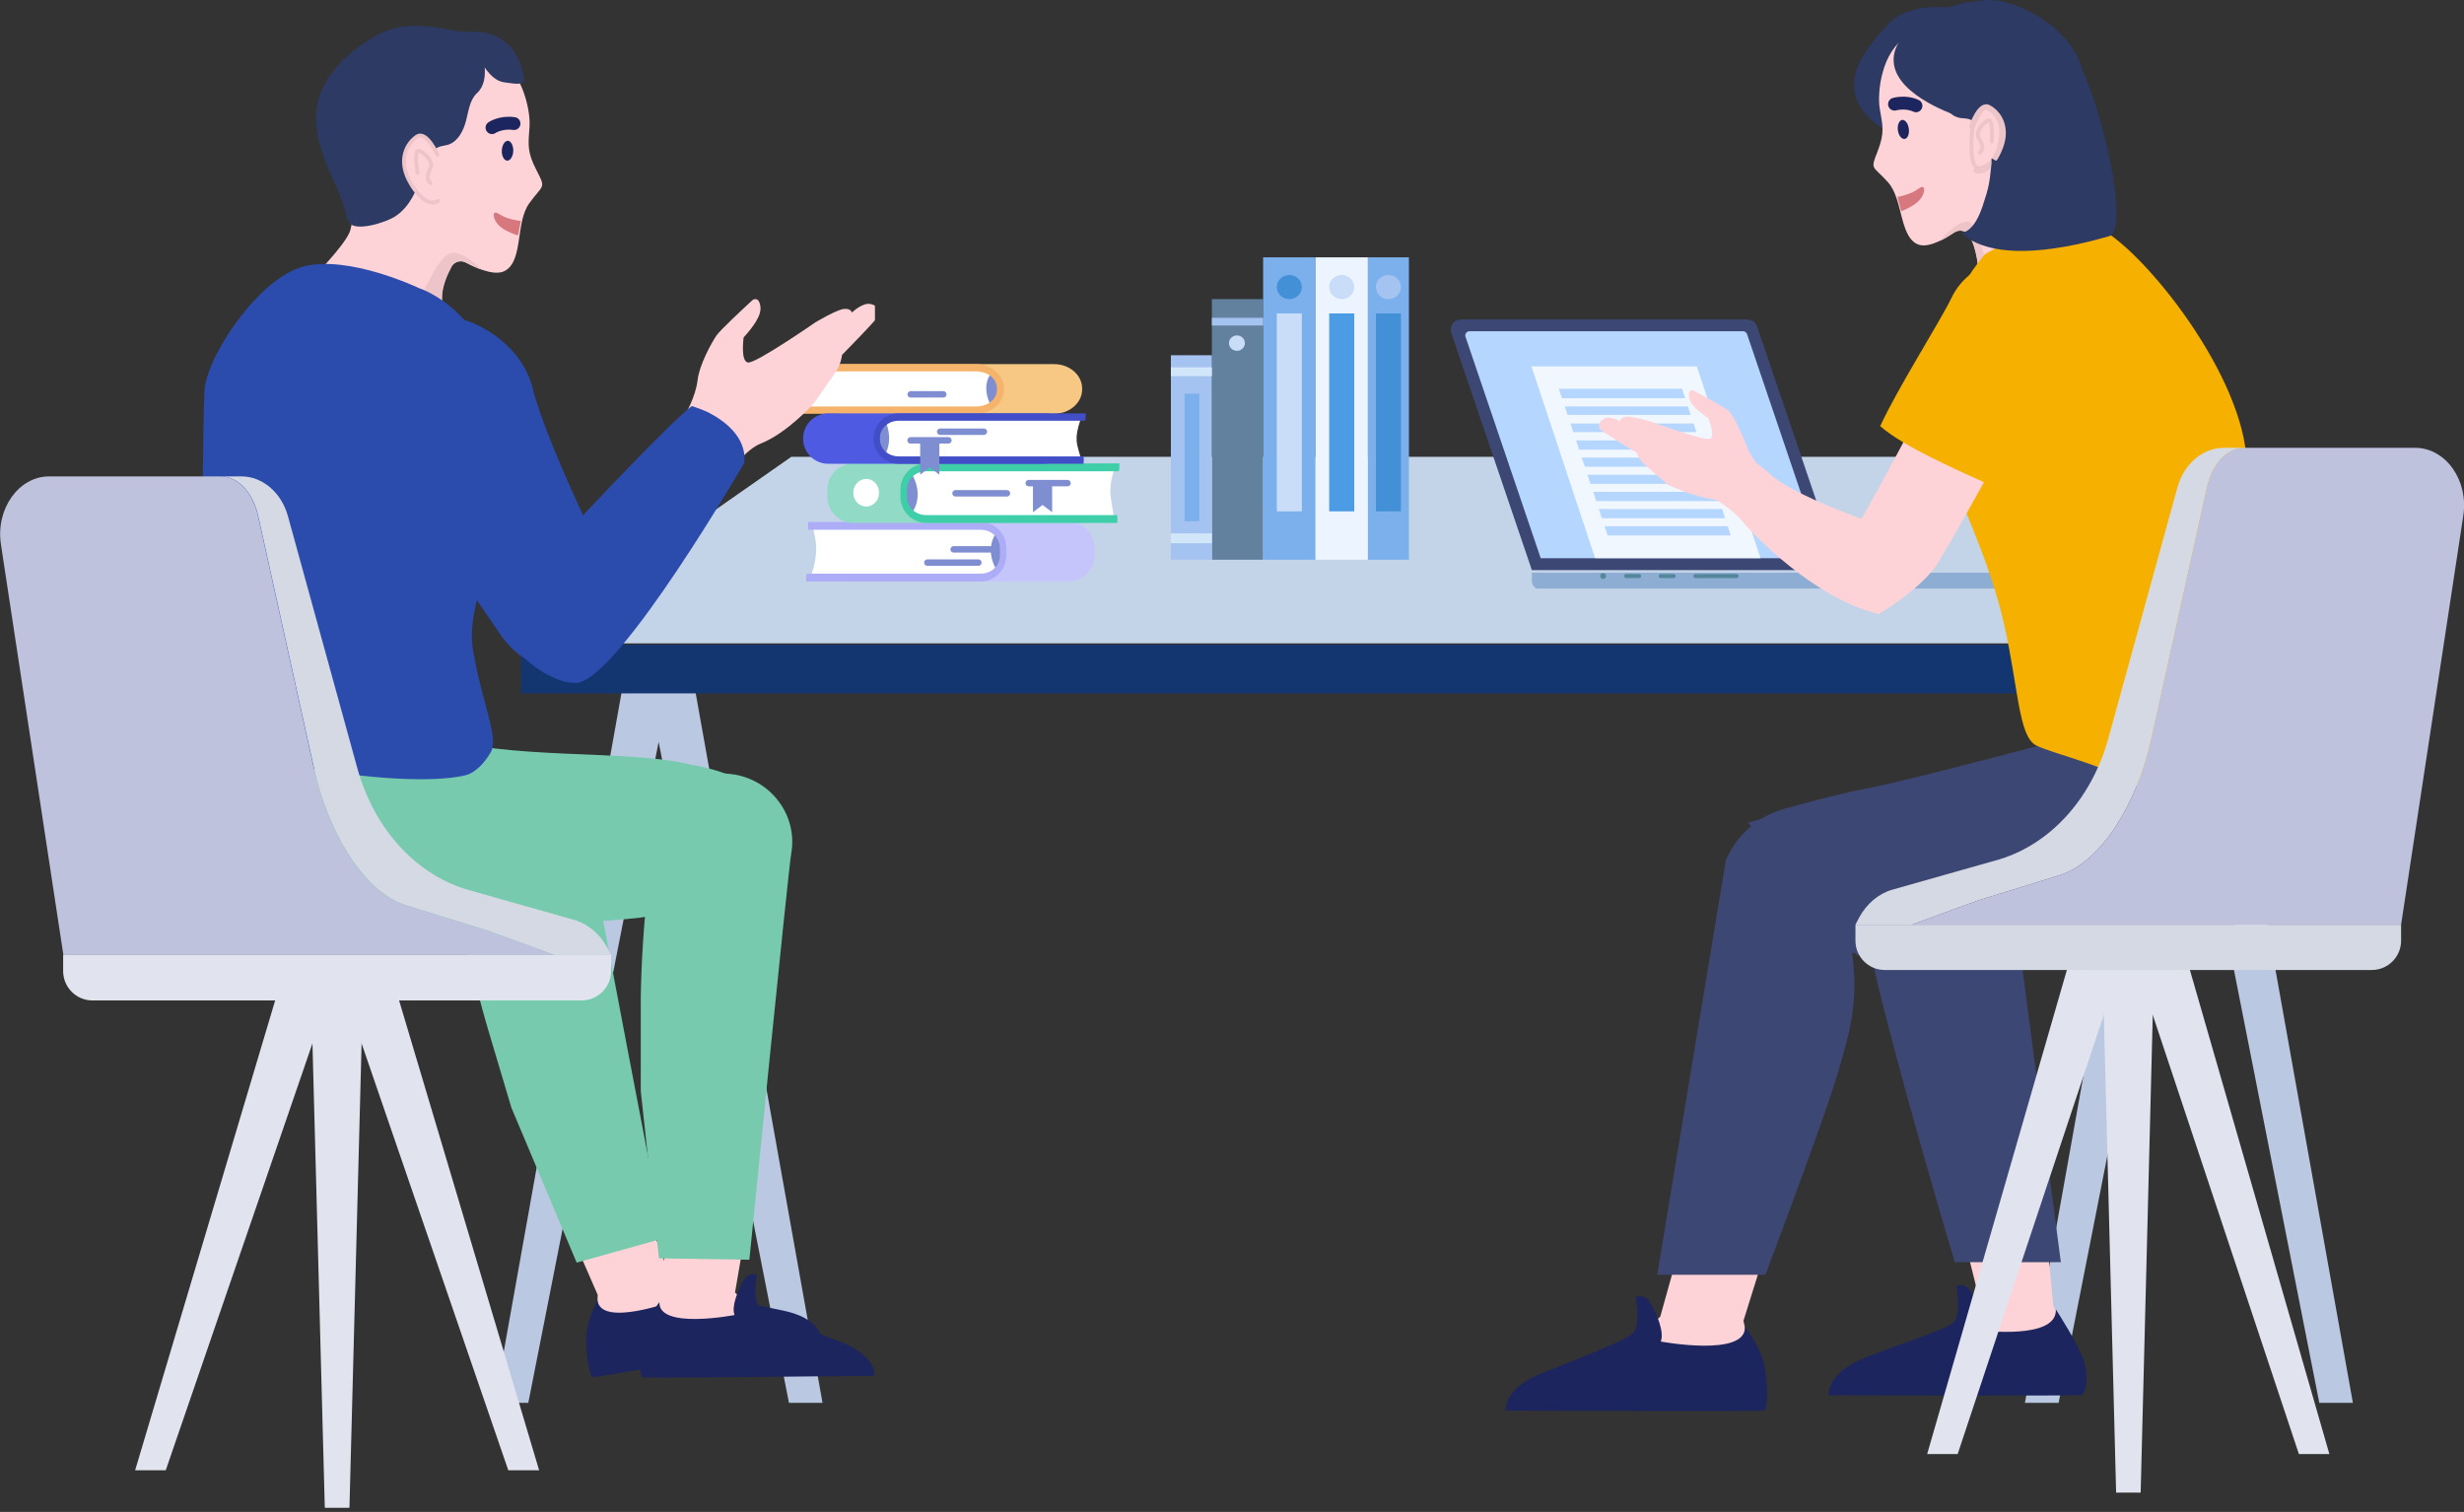 <svg width="383" height="235" viewBox="0 0 383 235" fill="none" xmlns="http://www.w3.org/2000/svg">
<rect x="0" y="0" width="383" height="235" fill="#333333" stroke="none"/>
<path d="M127.855 218.046H122.636L102.377 115.313L82.118 218.046H76.879L97.898 100.458H106.836L127.855 218.046Z" fill="#BAC8E2"/>
<path d="M365.729 218.046H360.51L340.251 115.313L319.992 218.046H314.753L335.772 100.458H344.71L365.729 218.046Z" fill="#BAC8E2"/>
<path d="M80.988 107.772H361V103.992V100.211H80.988L80.988 103.992L80.988 107.772Z" fill="#133671"/>
<path d="M123 71L81.5 100H353L314 71H123Z" fill="#C3D4E8"/>
<path d="M285.982 88.609H238.109L225.575 51.728C225.226 50.7 226.007 49.653 227.116 49.653H271.579C272.278 49.653 272.894 50.084 273.12 50.741L285.982 88.609Z" fill="#3D4773"/>
<path d="M283.373 86.76H239.485L227.794 52.344C227.651 51.913 227.979 51.481 228.431 51.481H270.922C271.209 51.481 271.456 51.666 271.559 51.933L283.373 86.76Z" fill="#B5D7FF"/>
<path d="M319.74 91.485H239.054C238.54 91.485 238.109 90.93 238.109 90.252V89.02H319.74C320.254 89.02 320.686 89.574 320.686 90.252C320.686 90.93 320.254 91.485 319.74 91.485Z" fill="#8DADD3"/>
<path d="M254.792 89.842H252.758C252.594 89.842 252.45 89.698 252.45 89.533C252.45 89.369 252.594 89.225 252.758 89.225H254.792C254.957 89.225 255.101 89.369 255.101 89.533C255.101 89.698 254.957 89.842 254.792 89.842Z" fill="#54879C"/>
<path d="M248.731 89.533C248.731 88.938 249.656 88.938 249.656 89.533C249.656 90.129 248.731 90.129 248.731 89.533Z" fill="#54879C"/>
<path d="M260.155 89.842H258.121C257.957 89.842 257.813 89.698 257.813 89.533C257.813 89.369 257.957 89.225 258.121 89.225H260.155C260.32 89.225 260.463 89.369 260.463 89.533C260.463 89.698 260.34 89.842 260.155 89.842Z" fill="#54879C"/>
<path d="M269.956 89.842H263.504C263.34 89.842 263.196 89.698 263.196 89.533C263.196 89.369 263.34 89.225 263.504 89.225H269.956C270.12 89.225 270.264 89.369 270.264 89.533C270.264 89.698 270.12 89.842 269.956 89.842Z" fill="#54879C"/>
<g opacity="0.81">
<path d="M273.654 86.76H247.95L238.047 56.947H263.751L273.654 86.76Z" fill="white"/>
<path d="M261.45 60.419L261.943 61.898H242.793L242.3 60.419H261.45Z" fill="#B5D7FF"/>
<path d="M262.353 63.172L262.805 64.487H243.656L243.225 63.172H262.353Z" fill="#B5D7FF"/>
<path d="M263.258 65.823L263.689 67.158H244.54L244.108 65.823H263.258Z" fill="#B5D7FF"/>
<path d="M264.121 68.453L264.594 69.891H245.444L244.972 68.453H264.121Z" fill="#B5D7FF"/>
<path d="M265.004 71.124L265.477 72.541H246.348L245.855 71.124H265.004Z" fill="#B5D7FF"/>
<path d="M265.888 73.795L266.36 75.212H247.231L246.759 73.795H265.888Z" fill="#B5D7FF"/>
<path d="M266.771 76.445L267.264 77.883H248.115L247.642 76.445H266.771Z" fill="#B5D7FF"/>
<path d="M267.675 79.116L268.148 80.555H248.998L248.526 79.116H267.675Z" fill="#B5D7FF"/>
<path d="M268.559 81.787L269.031 83.225H249.882L249.409 81.787H268.559Z" fill="#B5D7FF"/>
</g>
<path d="M130.664 57.544C130.567 57.21 130.65 56.596 130.65 56.596H163.855C166.258 56.596 168.207 58.294 168.207 60.389V60.517C168.207 62.611 166.258 64.309 163.855 64.309H130.284C130.284 64.309 130.263 63.674 130.38 63.361L130.664 57.544Z" fill="#F7C883"/>
<path d="M154.965 60.389V60.517C154.965 62.085 153.501 63.361 151.703 63.361H124.898C126.076 60.219 125.504 59.692 124.879 57.544H151.705C153.505 57.544 154.967 58.82 154.967 60.389H154.965Z" fill="white"/>
<path d="M141.556 61.295H146.627" stroke="#7F8ED0" stroke-linecap="round" stroke-linejoin="round"/>
<path d="M154.085 58.018C154.085 58.018 152.379 59.744 154.002 63.022L155.716 60.42L154.9 58.352L154.084 58.018H154.085Z" fill="#7F8ED0"/>
<path d="M151.702 63.181C153.501 63.181 154.964 62.087 154.964 60.517V60.389C154.964 58.82 153.5 57.725 151.702 57.725H124.38C124.283 57.392 124.366 56.596 124.366 56.596H151.702C154.105 56.596 156.053 58.294 156.053 60.389V60.517C156.053 62.611 154.105 64.309 151.702 64.309H124.001C124.001 64.309 123.981 63.493 124.098 63.18H151.703L151.702 63.181Z" fill="#F6B36B"/>
<path d="M131.423 82.143C131.333 81.783 131.409 81.121 131.409 81.121H166.158C168.367 81.121 170.158 82.951 170.158 85.209V86.29C170.158 88.546 168.367 90.376 166.158 90.376H131.074C131.074 90.376 131.055 89.693 131.162 89.354L131.423 82.141V82.143Z" fill="#C5C5FC"/>
<path d="M155.426 85.209V86.29C155.426 87.979 154.079 89.356 152.426 89.356H126.121C127.203 85.968 126.956 84.457 126.382 82.143H152.426C154.081 82.143 155.426 83.519 155.426 85.209Z" fill="white"/>
<path d="M155.14 82.468C155.14 82.468 152.677 84.925 155.014 88.801L156.117 86.186L155.367 83.013L155.14 82.466V82.468Z" fill="#7F8ED0"/>
<path d="M152.424 89.162C154.078 89.162 155.423 87.981 155.423 86.292V85.211C155.423 83.52 154.077 82.34 152.424 82.34H125.645C125.555 81.981 125.631 81.123 125.631 81.123H152.424C154.633 81.123 156.424 82.952 156.424 85.211V86.292C156.424 88.548 154.633 90.378 152.424 90.378H125.296C125.296 90.378 125.277 89.499 125.384 89.162H152.424Z" fill="#ADADF7"/>
<path d="M154.015 85.387H148.233" stroke="#7F8ED0" stroke-linecap="round" stroke-linejoin="round"/>
<path d="M152.073 87.445H144.149" stroke="#7F8ED0" stroke-linecap="round" stroke-linejoin="round"/>
<path d="M167.773 80.261C167.863 80.621 167.785 81.283 167.785 81.283H132.668C130.422 81.283 128.604 79.454 128.604 77.197V76.116C128.604 73.86 130.424 72.028 132.668 72.028H168.128C168.128 72.028 168.148 72.713 168.038 73.05L167.773 80.263V80.261Z" fill="#91DAC5"/>
<path d="M132.636 76.583C132.636 75.397 133.533 74.435 134.638 74.435C135.743 74.435 136.64 75.397 136.64 76.583C136.64 77.769 135.743 78.731 134.638 78.731C133.533 78.731 132.636 77.769 132.636 76.583Z" fill="white"/>
<path d="M140.975 77.197V76.116C140.975 74.425 142.343 73.05 144.025 73.05H173.162C172.062 76.438 172.856 77.951 173.113 80.263H144.025C142.343 80.263 140.975 78.888 140.975 77.197Z" fill="white"/>
<path d="M141.704 79.751C141.704 79.751 143.923 77.201 141.548 73.325L140.179 76.218L140.941 79.39L141.704 79.751Z" fill="#7F8ED0"/>
<path d="M144.025 73.244C142.343 73.244 140.975 74.425 140.975 76.115V77.195C140.975 78.885 142.343 80.066 144.025 80.066H173.644C173.734 80.426 173.658 81.283 173.658 81.283H144.025C141.779 81.283 139.958 79.454 139.958 77.197V76.116C139.958 73.86 141.779 72.028 144.025 72.028H173.999C173.999 72.028 174.018 72.907 173.909 73.246H144.025V73.244Z" fill="#3ECEA8"/>
<path d="M148.524 76.675H156.515" stroke="#7F8ED0" stroke-linecap="round" stroke-linejoin="round"/>
<path d="M159.903 75.093H165.932" stroke="#7F8ED0" stroke-linecap="round" stroke-linejoin="round"/>
<path d="M160.56 79.615L162.052 78.487L163.542 79.615V75.1H160.56V79.615Z" fill="#7F8ED0"/>
<path d="M162.753 71.122C162.841 71.461 162.767 72.085 162.767 72.085H128.761C126.595 72.085 124.838 70.361 124.838 68.234V68.103C124.838 65.976 126.595 64.252 128.761 64.252H163.095C163.095 64.252 163.114 64.897 163.009 65.215L162.753 71.122Z" fill="#4D5AE1"/>
<path d="M136.776 68.234V68.103C136.776 66.51 138.097 65.215 139.719 65.215H167.953C166.893 68.406 167.407 68.942 167.97 71.122H139.717C138.095 71.122 136.774 69.827 136.774 68.234H136.776Z" fill="white"/>
<path d="M137.567 70.641C137.567 70.641 139.013 68.54 137.548 65.212L136.096 68.201L136.831 70.302L137.566 70.641H137.567Z" fill="#7F8ED0"/>
<path d="M139.716 65.398C138.095 65.398 136.774 66.51 136.774 68.103V68.234C136.774 69.827 138.095 70.939 139.716 70.939H168.418C168.506 71.278 168.43 72.085 168.43 72.085H139.716C137.55 72.085 135.793 70.361 135.793 68.234V68.103C135.793 65.976 137.55 64.252 139.716 64.252H168.76C168.76 64.252 168.779 65.08 168.673 65.398H139.718H139.716Z" fill="#414EC7"/>
<path d="M146.139 67.1H152.934" stroke="#7F8ED0" stroke-linecap="round" stroke-linejoin="round"/>
<path d="M143.031 73.785L144.523 72.637L146.013 73.785V68.444H143.031V73.785Z" fill="#7F8ED0"/>
<path d="M141.539 68.444H147.42" stroke="#7F8ED0" stroke-linecap="round" stroke-linejoin="round"/>
<g clip-path="url(#clip0_1494_7726)">
<path d="M196.34 46.495H188.373V87H196.34V46.495Z" fill="#62819E"/>
<path d="M204.483 40H196.34V87H204.483V40Z" fill="#7CB0ED"/>
<path d="M188.373 55.211H182V87H188.373V55.211Z" fill="#A5C3F0"/>
<path d="M196.34 49.4H188.373V50.596H196.34V49.4Z" fill="#A5C3F0"/>
<path d="M188.373 57.091H182V58.458H188.373V57.091Z" fill="#D2E6F9"/>
<path d="M188.373 82.898H182V84.436H188.373V82.898Z" fill="#D2E6F9"/>
<path d="M192.268 54.527C192.952 54.527 193.507 53.992 193.507 53.331C193.507 52.67 192.952 52.135 192.268 52.135C191.584 52.135 191.029 52.67 191.029 53.331C191.029 53.992 191.584 54.527 192.268 54.527Z" fill="#C9DCF8"/>
<path d="M186.426 61.193H184.125V81.018H186.426V61.193Z" fill="#7CB0ED"/>
<path d="M200.412 46.495C201.487 46.495 202.359 45.653 202.359 44.615C202.359 43.576 201.487 42.735 200.412 42.735C199.336 42.735 198.464 43.576 198.464 44.615C198.464 45.653 199.336 46.495 200.412 46.495Z" fill="#4490D7"/>
<path d="M202.359 48.716H198.464V79.48H202.359V48.716Z" fill="#C9DCF8"/>
<path d="M212.627 40H204.483V87H212.627V40Z" fill="#ECF4FF"/>
<path d="M208.555 46.495C209.63 46.495 210.502 45.653 210.502 44.615C210.502 43.576 209.63 42.735 208.555 42.735C207.479 42.735 206.607 43.576 206.607 44.615C206.607 45.653 207.479 46.495 208.555 46.495Z" fill="#C9DCF8"/>
<path d="M210.502 48.716H206.607V79.48H210.502V48.716Z" fill="#4C9CE5"/>
<path d="M219 40H212.627V87H219V40Z" fill="#7CB0ED"/>
<path d="M215.814 46.495C216.889 46.495 217.761 45.653 217.761 44.615C217.761 43.576 216.889 42.735 215.814 42.735C214.738 42.735 213.866 43.576 213.866 44.615C213.866 45.653 214.738 46.495 215.814 46.495Z" fill="#A5C3F0"/>
<path d="M217.761 48.716H213.866V79.48H217.761V48.716Z" fill="#4490D7"/>
</g>
<g clip-path="url(#clip1_1494_7726)">
<path d="M307.889 202.884L303.778 186.326L317.704 187.623L319.148 202.884L323.074 211.441L298.963 211.478L307.889 202.884Z" fill="#FDD3D7"/>
<path d="M319.556 203.514C319.556 203.514 323.074 208.922 323.926 211.552C324.741 214.182 324.185 216.738 323.444 216.849C322.704 216.961 284.222 216.886 284.222 216.886C284.222 216.886 283.741 213.441 290.074 210.96C296.407 208.478 301.852 206.848 303.444 205.699C305.037 204.551 304.074 199.921 304.074 199.921C304.074 199.921 305.482 199.217 306.407 200.81C307.37 202.403 308.593 205.329 308 206.811C307.963 206.774 319.815 208.292 319.556 203.514Z" fill="#1C255D"/>
<path d="M297.63 124.205C297.63 124.205 289.482 128.391 288.889 136.466C288.296 144.505 303.852 196.179 303.852 196.179H320.334L313.741 145.801L317.556 140.763L297.63 124.205Z" fill="#3D4773"/>
<path d="M279.963 77.864L274.185 73.382C274.185 73.382 272.334 71.493 271.593 69.567C270.852 67.64 269.482 64.566 268.704 63.862C268.074 63.306 264.593 61.417 263.297 60.713C263 60.565 262.63 60.713 262.556 61.047C262.482 61.417 262.482 61.936 262.815 62.529C263.445 63.677 265.519 64.973 265.519 64.973C265.519 64.973 266.704 67.863 265.778 68.196C264.852 68.567 256.519 65.492 256.519 65.492C256.519 65.492 253.482 64.603 252.63 64.788C251.778 64.973 251.852 65.492 251.852 65.492C251.852 65.492 250.185 64.529 249.297 65.084C248.408 65.603 248.482 66.233 248.667 66.64C248.889 67.048 254.371 70.344 254.371 70.344C254.371 70.344 254.741 71.419 255.704 72.271C256.667 73.123 259.26 75.345 259.26 75.345C259.26 75.345 263.371 77.309 266.889 77.716C270.408 78.124 277.445 85.347 277.445 85.347L279.963 77.864Z" fill="#FDD3D7"/>
<path d="M302.815 1.148C302.815 1.148 296.63 0.407 293.593 3.667C290.555 6.927 285 12.743 290.555 18.336C296.111 23.93 302.815 19.818 302.815 19.818V1.148Z" fill="#2C3A64"/>
<path d="M293.445 28.301C295.815 30.931 295.222 36.599 298 37.932C298.926 38.377 300.148 38.08 301.482 37.45C302.222 37.117 303 36.636 303.778 36.117C304.519 35.635 305.519 35.821 306.037 36.561C306.037 36.561 306.037 36.561 306.037 36.599C308.408 40.081 307.556 49.823 307.556 49.823L310.926 48.637L326 43.303C326 43.303 322.704 36.747 321.889 34.598C321.334 33.191 319.408 24.782 319.148 22.263C321.815 17.744 321.185 10.409 317.741 5.89C312.556 -0.963 300.148 3.741 296.371 5.779C292.556 7.816 291.741 14.262 292.185 16.892C292.63 19.522 293 20.559 291.852 23.522C290.667 26.486 291.074 25.671 293.445 28.301Z" fill="#FDD3D7"/>
<path d="M295.518 32.82C296.11 32.597 296.812 32.272 297.509 31.817C299.179 30.716 299.285 29.235 298.91 29.077C298.533 28.913 298.046 29.622 296.939 30.034C296.176 30.324 295.526 30.5 294.929 30.617L295.52 32.826L295.518 32.82Z" fill="#D7777E"/>
<path d="M295 20.226C295.111 21.04 295.556 21.633 296.037 21.596C296.519 21.559 296.815 20.818 296.704 20.003C296.593 19.188 296.148 18.596 295.667 18.633C295.222 18.707 294.889 19.41 295 20.226Z" fill="#1C255D"/>
<path d="M301.519 37.45C302.259 37.117 303.037 36.636 303.815 36.117C304.556 35.635 305.556 35.821 306.074 36.561C306.074 36.561 306.074 36.561 306.074 36.598C308.444 40.081 307.593 49.823 307.593 49.823L310.963 48.637C310.37 47.563 307.63 34.487 305.889 34.45C304.037 34.376 301.63 37.265 301.519 37.45Z" fill="#EDC5C9"/>
<path d="M297.815 16.447C297.815 16.447 296.444 15.706 294.481 16.188" stroke="#1C255D" stroke-width="2" stroke-miterlimit="10" stroke-linecap="round" stroke-linejoin="round"/>
<path d="M300.037 1.778C302.111 1.482 304.111 0.63 306.185 0.296C307.63 0.074 309.148 -0.111 310.593 0.111C311.963 0.296 313.259 0.778 314.518 1.334C318.63 3.223 322.518 6.408 323.63 10.78C324.37 13.78 323.741 16.966 322.852 19.929C322.444 21.3 321.963 22.67 321.556 24.041C321.37 24.708 321.148 25.412 321 26.115C320.852 26.745 320.074 27.375 319.518 27.634C317.815 28.338 315 28.857 313.667 28.19C311.259 26.967 309.852 24.411 308.778 21.892C308.185 20.485 307.407 18.855 305.926 18.484C305.481 18.373 305 18.41 304.518 18.299C303.037 17.966 302.111 16.521 301.556 15.114C301 13.706 300.593 12.15 299.481 11.113" fill="#2C3A64"/>
<path d="M308.705 16.775L308.705 16.775L308.713 16.777C309.731 17 311.316 18.548 311.035 21.081C310.889 22.399 310.608 23.563 310.089 24.444C309.577 25.313 308.833 25.912 307.723 26.117C307.498 26.158 307.333 26.112 307.199 26.015C307.054 25.91 306.921 25.727 306.807 25.458C306.577 24.916 306.468 24.127 306.434 23.288C306.4 22.456 306.439 21.608 306.488 20.965C306.513 20.644 306.539 20.375 306.559 20.187C306.569 20.093 306.578 20.02 306.584 19.97L306.59 19.926L306.593 19.917C306.602 19.891 306.616 19.853 306.635 19.804C306.672 19.707 306.726 19.568 306.794 19.401C306.932 19.067 307.127 18.628 307.357 18.2C307.588 17.769 307.847 17.366 308.107 17.093C308.382 16.805 308.577 16.743 308.705 16.775Z" fill="#FDD3D7" stroke="#EDC5C9" stroke-width="0.6"/>
<path d="M306.371 19.67C306.371 19.67 307.63 15.78 309.185 16.632C310.778 17.484 312.259 19.744 311.037 22.93C309.815 26.115 308.074 27.152 307 26.523" stroke="#EDC5C9" stroke-width="0.6" stroke-miterlimit="10" stroke-linecap="round" stroke-linejoin="round"/>
<path d="M309.593 22.003C309.593 22.003 309.926 18.114 308.889 18.781C307.852 19.448 307.148 20.707 307.518 21.374C307.889 22.041 308.555 22.93 307.778 23.707" stroke="#EDC5C9" stroke-width="0.6" stroke-miterlimit="10" stroke-linecap="round" stroke-linejoin="round"/>
<path d="M258.074 204.625L262.185 189.882H275.815L271 205.292L272.889 213.849L249.148 213.182L258.074 204.625Z" fill="#FDD3D7"/>
<path d="M271.222 206.218C271.222 206.218 273.148 208.663 274 211.293C274.815 213.923 274.926 219.146 274.185 219.257C273.445 219.368 234.037 219.257 234.037 219.257C234.037 219.257 233.556 215.812 239.889 213.33C246.259 210.848 252 208.552 253.593 207.403C255.185 206.255 254.222 201.625 254.222 201.625C254.222 201.625 255.63 200.921 256.556 202.514C257.482 204.107 258.741 207.033 258.148 208.515C258.148 208.515 271.482 210.997 271.222 206.218Z" fill="#1C255D"/>
<path d="M268.259 133.688C269.963 129.761 273.334 126.798 277.445 125.687C281.593 124.538 286.741 123.168 290.074 122.575C296.371 121.39 321.667 114.648 321.667 114.648C321.667 114.648 334.185 125.242 353.667 124.538C353.667 124.538 354.704 138.763 345.593 144.023C336.704 149.135 290.259 148.172 287.889 148.098C288.889 155.914 287.556 160.248 285.704 166.656C283.741 173.509 274.408 198.143 274.408 198.143H257.593L268.259 133.688Z" fill="#3D4773"/>
<path d="M355.778 118.056C355.778 118.056 355.518 139.096 346.407 144.356C337.296 149.616 288.592 148.431 288.592 148.431L271.704 127.872C271.704 127.872 284.593 124.057 290.852 122.871C297.148 121.686 322.444 114.944 322.444 114.944C322.444 114.944 336.296 118.723 355.778 118.056Z" fill="#3D4773"/>
<path d="M316.518 115.87C319.296 117.241 328.111 119.13 332.593 122.501C337.074 125.835 352.259 122.242 356.185 118.797C360.148 115.389 356.555 115.907 355.185 111.536C353.815 107.202 351.074 83.569 349 69.493C346.926 55.416 331.185 36.672 325.111 34.931C319.037 33.191 308.518 39.525 308.518 39.525C297.481 52.712 301.518 67.9 303.259 73.345C303.407 73.827 303.555 74.234 303.63 74.53C304.185 76.271 305.333 78.864 306.593 82.05C308.296 86.273 310.259 91.496 311.518 97.052C313.741 106.869 313.741 114.5 316.518 115.87Z" fill="#F6B100"/>
<path d="M299.519 82.458C299.519 82.458 298.556 81.235 296.852 82.902C296.852 82.902 296.778 81.606 295.222 82.68C295.222 82.68 279.556 77.716 275.111 73.678C270.667 69.641 269.482 70.641 269.482 70.641C269.482 70.641 264.741 73.752 266.222 77.346C266.222 77.346 269.333 79.161 270.815 81.013C272.296 82.865 282.037 93.089 292 95.423L297.778 89.755L299.519 82.458Z" fill="#FDD3D7"/>
<path d="M301.519 2.297C301.519 2.297 293.815 4.593 294.37 9.816C294.926 15.04 304.37 18.04 304.37 18.04L301.519 2.297Z" fill="#2C3A64"/>
<path d="M289.111 80.939C287.852 82.458 292.037 95.423 292.037 95.423C292.037 95.423 297.296 92.422 300.519 88.533C301.889 86.903 311.296 69.641 313.445 65.825C308.519 63.603 304.222 60.232 301.482 57.824C299.37 62.417 289.778 80.161 289.111 80.939Z" fill="#FDD3D7"/>
<path d="M327.874 36.696C331.19 35.759 326.492 15.241 322.692 9L318.892 18.362L310.255 24.993L309.564 24.603V25.383C309.219 28.504 309.219 28.894 308.182 32.015C306.369 37.473 304.036 35.525 305.418 36.696C311.637 41.376 324.557 37.632 327.874 36.696Z" fill="#2C3A64"/>
<path d="M315.815 39.599C315.815 39.599 306.63 39.303 303.296 46.378C301.667 49.786 294.852 60.528 292.259 66.233C295.852 69.418 304.111 73.012 310.556 75.938C314.444 69.011 319.037 60.528 324.519 59.676C324.519 59.676 330.333 45.748 315.815 39.599Z" fill="#F6B100"/>
<path d="M304.296 225.999H299.556L322.296 147.209H330.519L304.296 225.999Z" fill="#E1E4EE"/>
<path d="M357.334 225.999H362.074L339.371 147.209H331.111L357.334 225.999Z" fill="#E1E4EE"/>
<path d="M332.741 232H328.926L326.741 147.209H334.889L332.741 232Z" fill="#E1E4EE"/>
<path d="M288.407 143.727H297.185C297.185 143.727 305.778 140.541 307.481 139.948L320.296 135.985C326.963 133.762 332.333 124.316 334.407 114.796L343.037 75.79C343.852 72.086 346.185 69.604 348.852 69.604H345.666C342.37 69.604 339.444 72.123 338.444 75.79L327.704 114.796C325.074 124.353 318.407 131.54 310.111 133.762L294.148 138.281C292.037 138.874 290.185 140.43 289 142.578L288.407 143.727Z" fill="#D5D9E4"/>
<path d="M307.481 139.948L320.296 135.985C326.963 133.762 332.333 124.316 334.407 114.796L343.037 75.79C343.852 72.086 346.185 69.604 348.852 69.604H372.741H375.407C380.148 69.604 383.741 74.641 382.889 80.161L373.222 143.727H370.963H297.185C297.185 143.727 305.778 140.541 307.481 139.948Z" fill="#BEC2DC"/>
<path d="M292.963 150.765H368.666C371.185 150.765 373.222 148.727 373.222 146.209V143.727H288.407V146.209C288.407 148.727 290.444 150.765 292.963 150.765Z" fill="#D5D9E4"/>
</g>
<g clip-path="url(#clip2_1494_7726)">
<path d="M104.248 198.74L100.567 188.665L88.707 191.639L92.909 201.268L92.537 209.113L113.431 204.986L104.248 198.74Z" fill="#FDD3D7"/>
<path d="M92.872 202.086C92.872 202.086 91.533 204.54 91.199 206.994C90.864 209.448 91.57 214.058 92.24 214.058C92.909 214.058 127.708 208.035 127.708 208.035C127.708 208.035 127.633 204.912 121.648 203.685C115.662 202.458 110.234 201.268 108.635 200.488C107.037 199.707 107.222 195.469 107.222 195.469C107.222 195.469 105.884 195.06 105.289 196.621C104.694 198.183 104.025 200.934 104.769 202.161C104.769 202.198 93.355 206.399 92.872 202.086Z" fill="#1C255D"/>
<path d="M87.295 122.934C89.451 124.569 91.013 127.06 91.347 130.072C91.645 132.526 103.17 192.457 103.17 192.457L89.637 196.249L79.487 172.158L75.807 159.815C75.807 159.815 75.175 157.695 74.282 154.275C72.944 149.07 71.085 140.891 70.193 132.526C69.97 130.555 70.342 128.622 71.122 126.912C71.606 125.834 72.312 124.867 73.13 124.012C74.097 123.008 75.249 122.19 76.588 121.632C80.343 119.997 84.395 120.74 87.295 122.934Z" fill="#77CAAD"/>
<path d="M114.249 200.897L115.848 191.602L103.839 189.26L102.687 201.603L101.014 209.262L122.317 208.518L114.249 200.897Z" fill="#FDD3D7"/>
<path d="M102.501 202.384C102.501 202.384 100.791 204.577 100.047 206.957C99.341 209.299 99.266 214.021 99.936 214.095C100.605 214.206 135.924 213.835 135.924 213.835C135.924 213.835 136.333 210.749 130.608 208.555C124.882 206.399 119.714 204.354 118.265 203.35C116.815 202.347 117.67 198.183 117.67 198.183C117.67 198.183 116.406 197.551 115.588 199.001C114.733 200.45 113.654 203.053 114.175 204.391C114.212 204.391 102.278 206.696 102.501 202.384Z" fill="#1C255D"/>
<path d="M121.127 124.681C122.726 126.874 123.506 129.7 122.986 132.674C122.54 135.128 116.48 195.803 116.48 195.803L102.426 195.58L99.601 169.592V156.692C99.601 156.692 99.564 154.461 99.712 150.966C99.935 145.612 100.493 137.21 102.017 128.956C102.389 126.986 103.281 125.239 104.508 123.826C105.289 122.934 106.219 122.19 107.26 121.595C108.449 120.926 109.825 120.48 111.238 120.294C115.29 119.885 118.971 121.707 121.127 124.681Z" fill="#77CAAD"/>
<path d="M107.483 118.881C97.816 116.353 78.632 118.323 67.032 114.234L65.843 107.207L31.639 115.015L29.743 123.268C29.631 124.681 29.706 126.131 29.928 127.507C29.928 127.507 30.561 141.374 38.703 143.791C46.845 146.244 97.779 143.27 100.53 142.452C107.185 140.519 118.71 142.675 121.424 132.674C124.51 121.186 107.483 118.881 107.483 118.881Z" fill="#77CAAD"/>
<path d="M82.275 31.586C80.119 34.561 81.346 40.36 78.595 42.033C77.703 42.591 76.401 42.442 74.914 41.922C74.096 41.662 73.241 41.253 72.386 40.807C71.568 40.36 70.527 40.695 70.118 41.513V41.55C68.036 45.38 68.817 47.462 68.817 47.462L65.211 46.606L49.075 42.703C49.075 42.703 53.276 38.39 54.28 36.234C54.949 34.821 55.061 30.806 55.024 28.166C51.789 23.816 51.641 16.157 54.689 11.101C59.299 3.442 72.609 6.937 76.773 8.647C80.937 10.357 82.499 16.901 82.313 19.652C82.127 22.403 81.867 23.519 83.391 26.456C84.915 29.393 84.432 28.612 82.275 31.586Z" fill="#FDD3D7"/>
<path d="M79.785 23.444C79.748 24.299 79.339 24.969 78.856 24.969C78.372 24.969 77.963 24.262 78 23.407C78.038 22.552 78.447 21.883 78.93 21.883C79.413 21.883 79.785 22.589 79.785 23.444Z" fill="#1C255D"/>
<path d="M74.952 41.922C74.134 41.662 73.279 41.253 72.424 40.807C71.606 40.361 70.565 40.695 70.156 41.513V41.55C68.074 45.38 68.854 47.462 68.854 47.462L65.248 46.606C65.769 45.417 68.334 39.58 70.118 39.319C72.014 39.022 74.766 41.773 74.952 41.922Z" fill="#EDC5C9"/>
<path d="M76.476 19.838C76.476 19.838 77.814 18.909 79.897 19.206" stroke="#1C255D" stroke-width="2" stroke-miterlimit="10" stroke-linecap="round" stroke-linejoin="round"/>
<path d="M74.133 14.484C72.981 15.562 72.832 17.31 72.423 18.834C72.014 20.358 71.196 21.957 69.709 22.478C69.226 22.626 68.743 22.664 68.296 22.812C66.809 23.37 66.177 25.117 65.731 26.642C64.913 29.319 63.761 32.144 61.381 33.668C60.043 34.523 55.284 36.122 54.206 34.561C53.834 34.04 53.76 32.999 53.574 32.367C53.351 31.661 53.053 30.991 52.793 30.285C52.235 28.91 51.603 27.571 51.008 26.195C49.782 23.221 48.741 20.024 49.224 16.826C49.893 12.179 53.574 8.461 57.626 6.045C58.853 5.301 60.154 4.669 61.53 4.335C63.017 3.963 64.579 3.963 66.103 4.074C68.296 4.186 70.416 4.892 72.609 4.967C72.609 4.967 73.985 4.781 74.468 6.417C74.951 8.052 76.401 12.44 74.133 14.484Z" fill="#2C3A64"/>
<path d="M68.073 24.262C68.073 24.262 66.326 20.619 65.136 21.065C63.947 21.474 62.422 23.407 62.98 26.158C63.575 28.872 64.69 31.029 67.255 31.215C69.821 31.4 68.073 24.262 68.073 24.262Z" fill="#FDD3D7"/>
<path d="M67.999 24.076C67.999 24.076 66.289 20.173 64.765 21.251C63.203 22.329 61.939 24.783 63.538 27.943C65.174 31.103 67.033 31.995 68.111 31.215" stroke="#EDC5C9" stroke-width="0.6" stroke-miterlimit="10" stroke-linecap="round" stroke-linejoin="round"/>
<path d="M64.913 26.865C64.913 26.865 64.132 22.887 65.285 23.482C66.438 24.076 67.255 25.266 66.958 26.01C66.661 26.753 66.029 27.72 66.958 28.463" stroke="#EDC5C9" stroke-width="0.6" stroke-miterlimit="10" stroke-linecap="round" stroke-linejoin="round"/>
<path d="M65.136 44.785C65.136 44.785 78.186 48.837 78.112 67.91C78 87.019 72.237 93.302 73.539 101.147C74.84 108.992 77.591 114.643 76.29 116.911C74.468 120.034 72.535 120.443 72.535 120.443C72.535 120.443 68.111 121.93 55.47 120.48C42.829 119.067 29.78 116.056 29.78 116.056C29.78 116.056 27.995 110.888 27.995 109.512C28.032 108.137 31.118 102.709 31.267 98.136C31.416 93.563 31.49 65.939 31.787 60.697C32.085 55.455 40.078 43.372 47.105 41.439C54.169 39.542 65.136 44.785 65.136 44.785Z" fill="#2B4CAD"/>
<path d="M100.851 71.722L106.47 64.524C106.47 64.524 108.128 61.681 108.419 59.157C108.71 56.632 110.629 53.249 111.354 52.161C111.945 51.297 115.589 47.921 116.945 46.664C117.259 46.392 117.758 46.446 117.954 46.817C118.162 47.232 118.326 47.846 118.108 48.658C117.705 50.224 115.589 52.437 115.589 52.437C115.589 52.437 115.062 56.248 116.296 56.341C117.542 56.477 126.724 50.113 126.724 50.113C126.724 50.113 130.143 48.067 131.24 48.008C132.337 47.95 132.412 48.588 132.412 48.588C132.412 48.588 134.137 46.903 135.397 47.271C136.645 47.595 136.755 48.365 136.659 48.909C136.517 49.464 130.883 55.161 130.883 55.161C130.883 55.161 130.772 56.555 129.869 57.879C128.966 59.203 126.511 62.683 126.511 62.683C126.511 62.683 122.383 67.318 118.223 68.95C114.064 70.582 107.78 81.439 107.78 81.439L100.851 71.722Z" fill="#FDD3D7"/>
<path d="M77.331 97.987C84.395 108.806 91.384 99.548 95.028 95.087C95.883 94.046 96.403 93.154 96.478 92.559C96.478 92.373 96.478 92.224 96.403 92.113C95.065 89.547 84.915 68.951 82.833 60.474C80.751 51.997 70.936 48.54 69.338 49.506C63.315 53.15 61.642 56.793 61.828 61.627C61.939 64.824 62.869 68.542 63.91 73.115C65.88 82.186 74.468 93.637 77.331 97.987Z" fill="#2B4CAD"/>
<path d="M89.786 106.129C96.515 105.051 115.699 71.925 115.699 71.925C116.108 67.872 112.464 65.344 110.271 64.192C109.379 63.708 107.557 63.114 107.557 63.114C107.557 63.114 106.962 63.3 100.902 69.397C94.173 76.163 81.978 89.287 81.978 89.287C79.524 88.32 79.524 90.923 79.524 90.923C77.851 89.919 76.959 91.295 76.55 92.708C76.216 93.786 76.141 94.827 76.141 94.827L76.699 95.533L81.42 102.151C81.383 102.188 85.733 106.389 89.786 106.129Z" fill="#2B4CAD"/>
<path d="M80.514 36.594C79.909 36.408 79.189 36.129 78.464 35.718C76.728 34.724 76.53 33.253 76.895 33.071C77.26 32.884 77.791 33.561 78.922 33.903C79.701 34.145 80.361 34.279 80.964 34.359L80.513 36.6L80.514 36.594Z" fill="#D7777E"/>
<path d="M74.431 8.945C74.431 8.945 76.03 12.44 78.261 12.774C80.491 13.109 81.867 13.332 81.458 11.807C81.049 10.283 79.822 4.446 72.833 4.967C65.88 5.45 74.431 8.945 74.431 8.945Z" fill="#2C3A64"/>
<path d="M94.99 148.438H86.179C86.179 148.438 77.554 145.241 75.844 144.646L62.98 140.668C56.288 138.437 50.897 128.956 48.815 119.402L40.152 80.253C39.334 76.535 36.992 74.044 34.315 74.044H37.513C40.822 74.044 43.759 76.572 44.763 80.253L55.544 119.402C58.184 128.994 64.876 136.206 73.204 138.437L89.228 142.973C91.347 143.568 93.206 145.129 94.396 147.285L94.99 148.438Z" fill="#D5D9E4"/>
<path d="M75.807 144.646L62.943 140.668C56.251 138.437 50.86 128.956 48.778 119.402L40.116 80.253C39.298 76.535 36.956 74.044 34.279 74.044H10.336H7.659C2.9 74.044 -0.706 79.1 0.149 84.64L9.852 148.438H12.12H86.217C86.142 148.438 77.517 145.241 75.807 144.646Z" fill="#BEC2DC"/>
<path d="M90.38 155.502H14.388C11.86 155.502 9.815 153.457 9.815 150.929V148.438H94.991V150.929C94.991 153.457 92.909 155.502 90.38 155.502Z" fill="#E1E4EE"/>
<path d="M79.004 228.52H83.8L60.972 151.933H52.682L79.004 228.52Z" fill="#E1E4EE"/>
<path d="M25.765 228.52H21.006L43.833 151.933H52.087L25.765 228.52Z" fill="#E1E4EE"/>
<path d="M50.488 234.357H54.318L56.474 151.933H48.295L50.488 234.357Z" fill="#E1E4EE"/>
</g>
<defs>
<clipPath id="clip0_1494_7726">
<rect width="37" height="47" fill="white" transform="translate(182 40)"/>
</clipPath>
<clipPath id="clip1_1494_7726">
<rect width="149" height="232" fill="white" transform="translate(234)"/>
</clipPath>
<clipPath id="clip2_1494_7726">
<rect width="136" height="231" fill="white" transform="translate(0 4)"/>
</clipPath>
</defs>
</svg>
